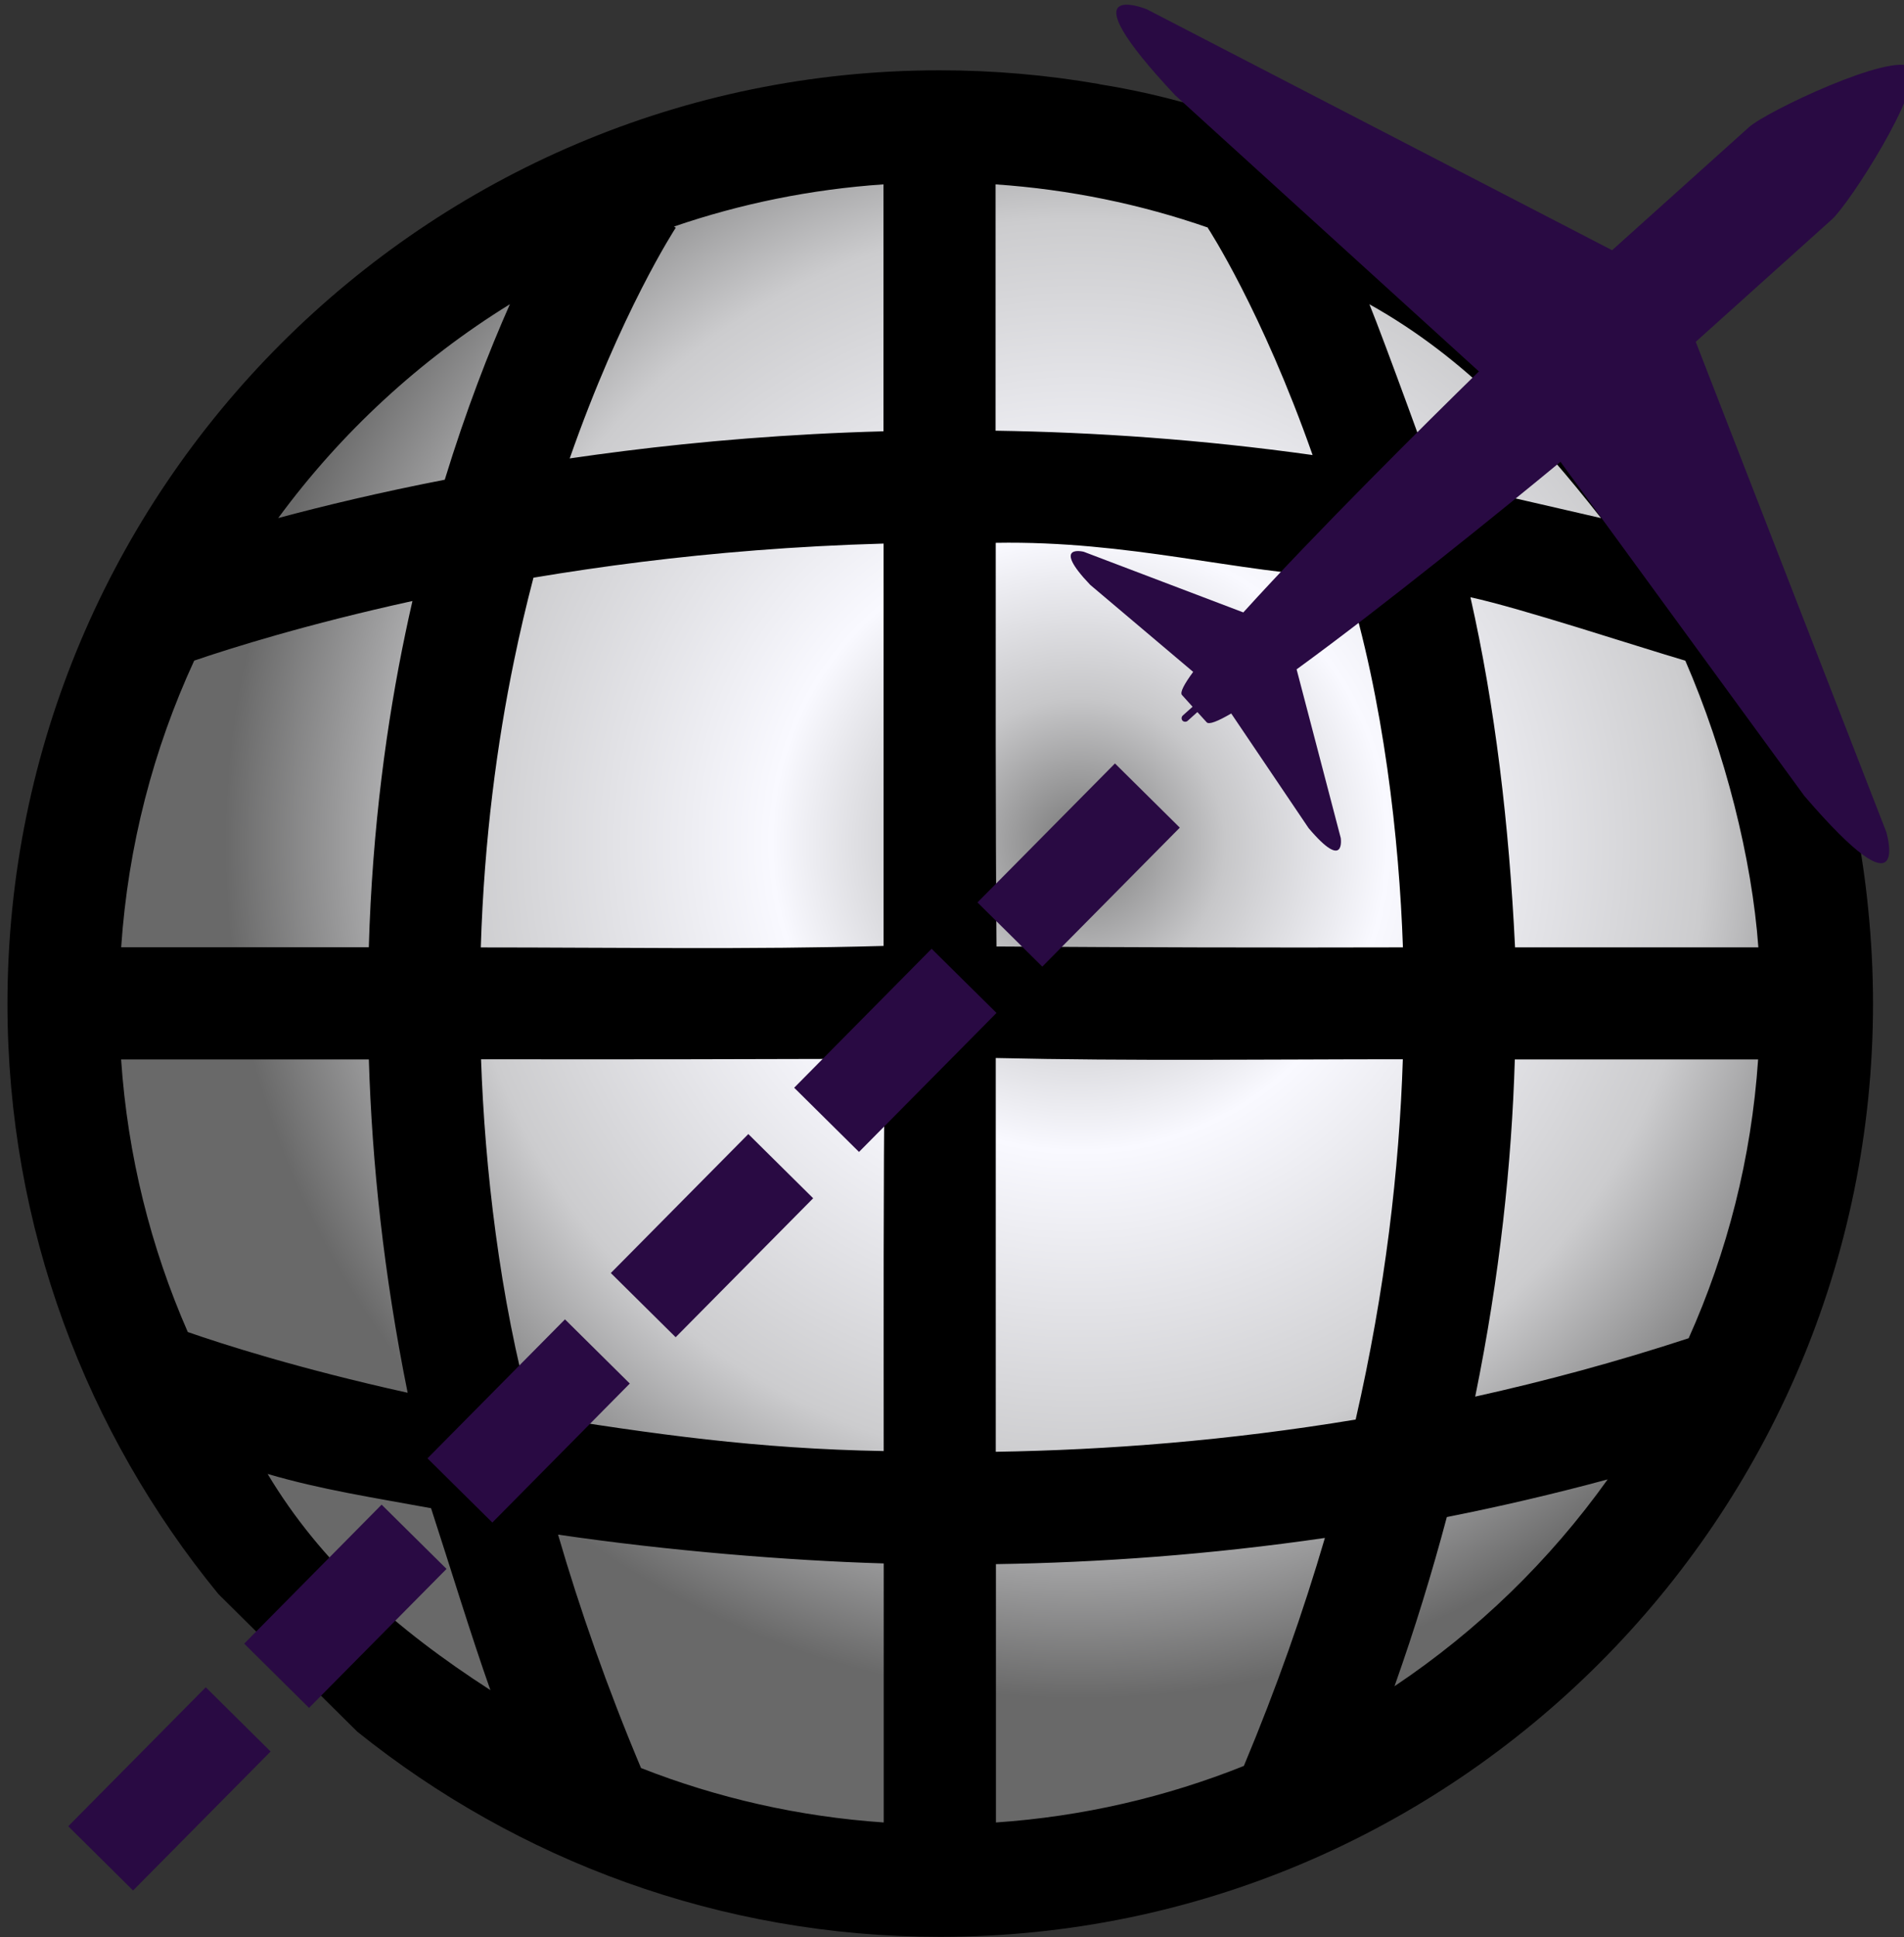 <?xml version="1.0" encoding="UTF-8" standalone="no"?>
<svg xmlns:dc="http://purl.org/dc/elements/1.1/" xmlns:cc="http://creativecommons.org/ns#" xmlns:rdf="http://www.w3.org/1999/02/22-rdf-syntax-ns#" xmlns:svg="http://www.w3.org/2000/svg" xmlns="http://www.w3.org/2000/svg" xmlns:sodipodi="http://sodipodi.sourceforge.net/DTD/sodipodi-0.dtd" xmlns:inkscape="http://www.inkscape.org/namespaces/inkscape" version="1.1" viewBox="0 0 100 101.7" id="svg25" sodipodi:docname="i71.svg" inkscape:version="0.92.2 (5c3e80d, 2017-08-06)">
  <rect x="0" y="0" width="100" height="101.7" fill="#333333" stroke="none"/>
  <sodipodi:namedview pagecolor="#ffffff" bordercolor="#666666" borderopacity="1" objecttolerance="10" gridtolerance="10" guidetolerance="10" inkscape:pageopacity="0" inkscape:pageshadow="2" inkscape:window-width="2560" inkscape:window-height="1001" id="namedview27" showgrid="false" inkscape:zoom="1.6408771" inkscape:cx="-42.197053" inkscape:cy="63.266566" inkscape:window-x="-9" inkscape:window-y="41" inkscape:window-maximized="1" inkscape:current-layer="svg25" />
  <defs id="defs13">
    <radialGradient id="radialGradient37146" cx="-325.758" cy="-276.767" r="11.08" gradientUnits="userSpaceOnUse" gradientTransform="matrix(4.053,0,0,4.053,1377,1166)" fx="-325.758" fy="-276.767">
      <stop style="stop-color:#787878;stop-opacity:1" offset="0" id="stop2" />
      <stop style="stop-color:#c7c7c9" offset=".17" id="stop4" />
      <stop style="stop-color:#f9f9ff" offset=".36" id="stop6" />
      <stop style="stop-color:#ccccce" offset=".73" id="stop8" />
      <stop style="stop-color:#696969" offset="1" id="stop10" />
    </radialGradient>
  </defs>
  <circle id="circle15" style="fill:url(#radialGradient37146);stroke-width:4.053" r="44.907" cy="52.236" cx="50.453" />
  <path inkscape:connector-curvature="0" id="path17" style="fill:#000000;stroke-width:4.053" d="M 46.4,9.679 V 22.641 C 41.37,22.776 36.79,23.172 32.806,23.673 31.821,23.796 30.863,23.927 29.922,24.064 32.609,16.376 35.45,12.015 35.491,11.954 L 35.399,11.892 C 38.887,10.697 42.577,9.938 46.403,9.678 Z M 52.289,9.679 C 56.17,9.943 59.913,10.721 63.443,11.947 L 63.431,11.955 C 63.472,12.014 66.272,16.308 68.939,23.887 63.09,23.067 57.497,22.688 52.289,22.609 Z M 26.78,15.969 C 25.678,18.455 24.476,21.542 23.359,25.182 19.978,25.84 17.04,26.542 14.612,27.195 17.903,22.717 22.038,18.899 26.78,15.969 Z M 25.756,88.721 C 20.787,85.515 16.847,82.025 14.055,77.372 16.866,78.198 19.628,78.616 22.639,79.171 23.661,82.307 24.737,85.846 25.756,88.72 Z M 25.252,49.731 C 25.429,44.008 26.118,38.958 26.989,34.727 27.305,33.189 27.651,31.725 28.018,30.325 29.825,30.022 31.731,29.74 33.733,29.491 37.458,29.029 41.725,28.666 46.407,28.534 V 49.655 C 39.362,49.853 32.302,49.734 25.254,49.734 Z M 73.685,49.731 C 66.568,49.751 59.455,49.731 52.338,49.684 52.281,42.619 52.297,35.559 52.297,28.495 59.329,28.374 64.894,30.05 70.686,30.323 72.684,36.755 73.488,44.083 73.683,49.729 Z M 88.515,34.682 C 90.601,39.481 92.017,45.086 92.351,49.731 H 79.572 C 79.259,43.283 78.525,37.085 77.229,31.35 79.926,31.94 85.748,33.865 88.512,34.68 M 84.091,27.198 75.344,25.185 C 75.332,25.156 72.723,17.93 71.923,15.972 77.067,18.843 80.71,22.915 84.091,27.199 Z M 57.726,4.412 C 55.005,3.94 52.206,3.691 49.352,3.691 22.343,3.691 0.392,25.663 0.392,52.692 0.392,64.442 4.55,75.235 11.473,83.681 L 18.768,90.904 C 27.158,97.636 37.801,101.672 49.373,101.672 76.382,101.672 98.373,79.701 98.373,52.672 98.373,50.997 98.284,49.341 98.119,47.711 95.841,24.28 76.229,7.351 57.763,4.425 Z M 73.678,55.602 C 73.493,61.377 72.757,67.716 71.201,74.517 64.526,75.625 58.159,76.117 52.298,76.209 V 55.538 C 59.419,55.703 66.552,55.604 73.678,55.604 Z M 46.41,76.171 C 39.787,76.055 34.356,75.296 27.924,74.256 26.243,68.148 25.459,61.29 25.265,55.604 32.333,55.616 39.397,55.603 46.466,55.58 46.391,62.446 46.412,69.307 46.412,76.173 Z M 21.662,31.547 C 21.535,32.104 21.411,32.665 21.292,33.239 20.32,37.875 19.553,43.428 19.37,49.726 H 6.364 C 6.725,44.389 8.061,39.31 10.2,34.678 12.132,34.018 16.126,32.763 21.662,31.549 Z M 6.362,55.614 H 19.372 C 19.535,61.012 20.148,66.869 21.41,73.111 15.663,71.84 11.618,70.535 9.863,69.923 7.92,65.489 6.703,60.67 6.361,55.616 Z M 79.559,55.614 H 92.338 C 91.987,60.794 90.718,65.726 88.69,70.249 84.899,71.491 81.155,72.499 77.479,73.313 78.768,66.999 79.396,61.073 79.56,55.614 Z M 84.435,77.662 C 81.393,81.922 77.598,85.602 73.241,88.516 74.313,85.49 75.219,82.53 75.989,79.636 78.763,79.086 81.582,78.431 84.435,77.66 Z M 29.314,80.558 C 35.045,81.401 41.372,81.922 46.414,82.07 V 95.668 C 41.947,95.362 37.663,94.38 33.667,92.81 31.898,88.603 30.462,84.513 29.31,80.558 Z M 69.585,80.732 C 68.453,84.599 67.049,88.591 65.329,92.7 61.256,94.329 56.879,95.356 52.307,95.668 V 82.107 C 57.706,82.025 63.509,81.616 69.589,80.731 Z" />
  <path inkscape:connector-curvature="0" id="path19" style="fill:#290a43;stroke-width:4.053" d="M 58.559,40.077 51.337,47.372 54.742,50.742 61.964,43.446 Z M 48.929,49.804 41.711,57.099 45.116,60.469 52.338,53.173 Z M 39.303,59.531 32.081,66.826 35.486,70.196 42.708,62.901 Z M 29.673,69.258 22.451,76.554 25.858,79.924 33.077,72.628 Z M 20.043,78.985 12.825,86.281 16.23,89.653 23.452,82.358 Z M 10.807,88.571 3.584,95.866 6.989,99.239 14.212,91.943 Z" />
  <path inkscape:connector-curvature="0" id="path21" style="fill:#290a43;stroke-width:4.053" d="M 99.089,43.724 89.062,17.943 96.211,11.519 C 97.138,10.688 100.982,4.698 100.378,3.527 99.335,2.738 92.791,5.842 91.859,6.675 L 84.669,13.135 60.237,0.49 C 60.237,0.49 55.775,-1.337 61.718,4.997 L 77.674,19.498 C 75.028,22.08 69.045,28.014 65.3,32.148 L 56.923,28.966 C 56.923,28.966 55.172,28.514 57.256,30.698 L 62.667,35.27 C 62.194,35.913 61.962,36.349 62.077,36.481 L 62.635,37.1 62.119,37.562 C 62.046,37.631 62.037,37.748 62.107,37.83 62.175,37.899 62.295,37.909 62.373,37.842 L 62.887,37.379 63.377,37.916 C 63.493,38.051 63.965,37.862 64.665,37.453 L 68.73,43.472 C 70.682,45.778 70.417,43.988 70.417,43.988 L 68.099,35.136 C 72.623,31.851 79.124,26.584 81.957,24.242 L 94.764,41.779 C 100.422,48.365 99.085,43.729 99.085,43.729" />
</svg>
